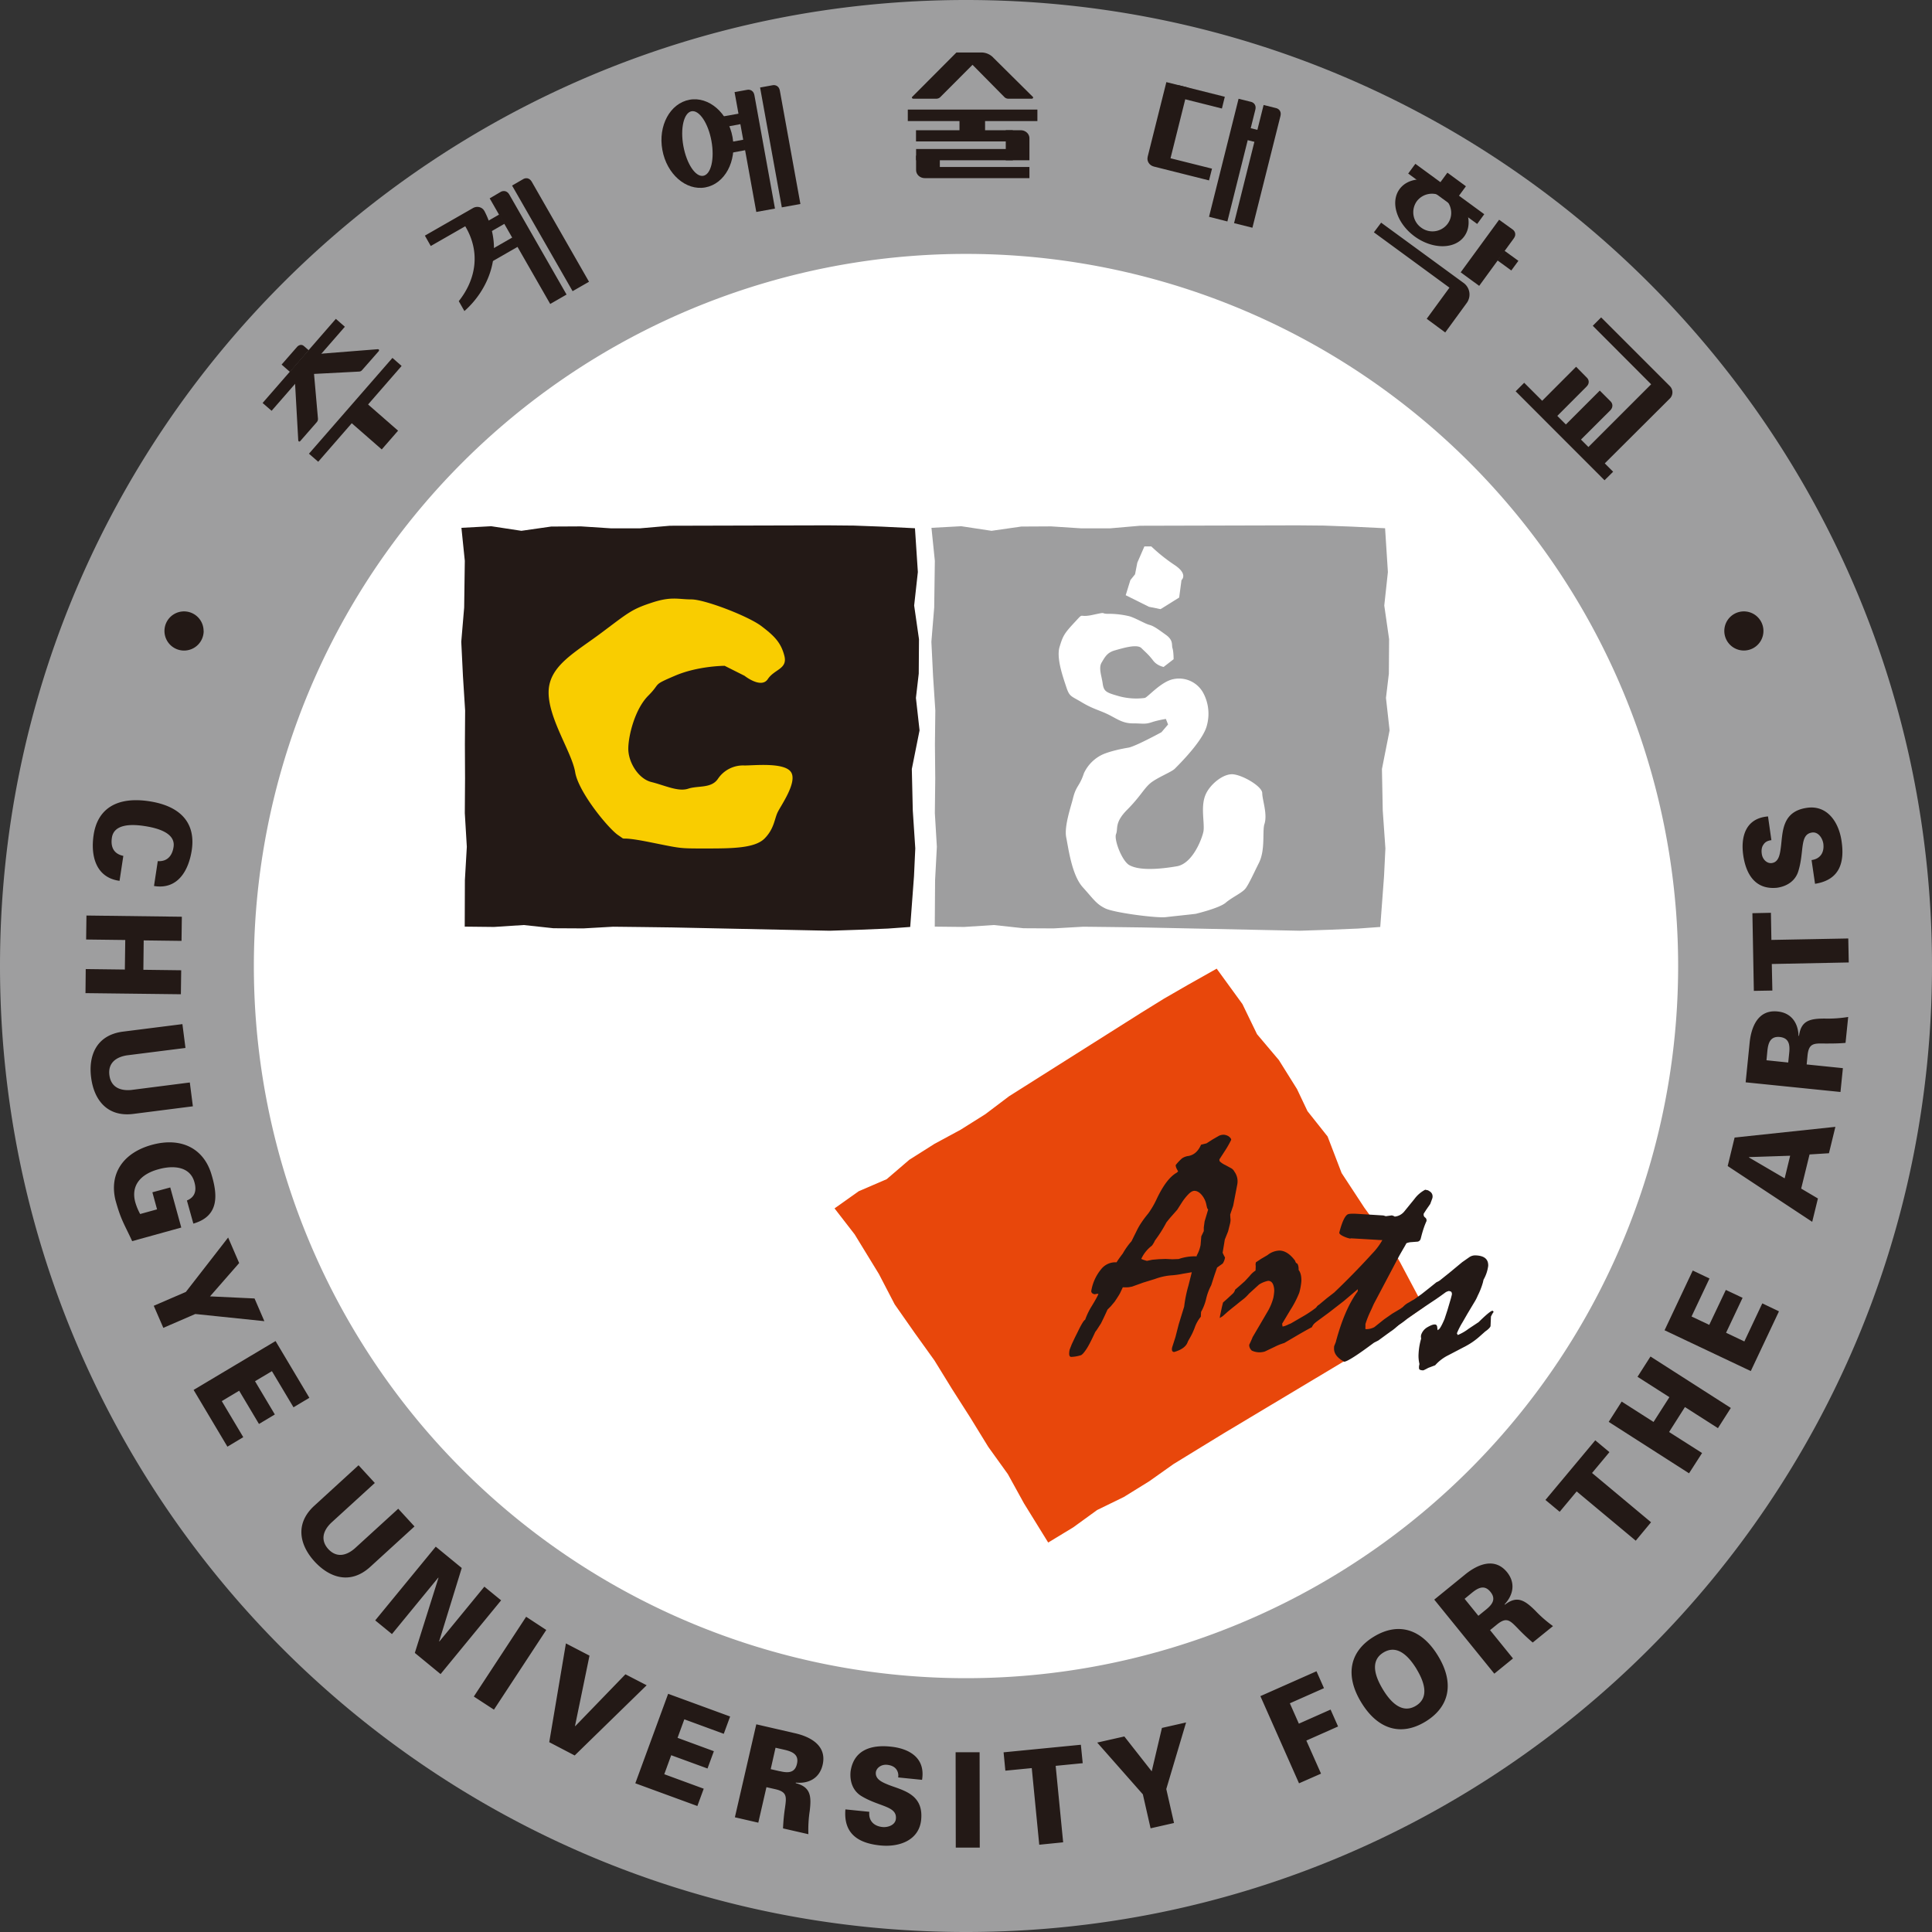 <svg xmlns="http://www.w3.org/2000/svg" width="24" height="24" fill="none" viewBox="0 0 24 24">
  <rect x="0" y="0" width="24" height="24" fill="#333333" stroke="none"/>
  <g clip-path="url(#a)">
    <path fill="#fff" d="M11.966 22.672c5.812 0 10.523-4.71 10.523-10.522 0-5.811-4.711-10.522-10.523-10.522-5.81 0-10.522 4.71-10.522 10.522 0 5.811 4.711 10.522 10.522 10.522Z"/>
    <mask id="b" width="30" height="30" x="-3" y="-3" maskUnits="userSpaceOnUse" style="mask-type:luminance">
      <path fill="#fff" d="M-2.559-2.557h29.111v29.11h-29.11v-29.11Z"/>
    </mask>
    <g mask="url(#b)">
      <path fill="#9E9E9F" d="M12 3.154a8.846 8.846 0 1 0 0 17.693 8.846 8.846 0 0 0 0-17.693ZM24 12c0 6.627-5.373 12-12 12S0 18.627 0 12 5.373 0 12 0s12 5.373 12 12Z"/>
      <path fill="#231916" d="M1.96 10.697c.107.008.178-.055.196-.176.026-.17-.189-.234-.364-.26-.17-.026-.377-.022-.402.145-.019.124.03.203.142.226l-.047.31c-.296-.04-.361-.312-.322-.57.05-.332.296-.478.688-.419.393.059.579.27.532.602-.038.258-.174.5-.47.451l.047-.31Zm-.886.676 1.185.015-.004.3-.47-.006-.004.365.47.006-.004.298-1.185-.014.003-.299.486.006.005-.367-.486-.006.004-.298Zm1.322 2.37-.744.095c-.327.039-.486-.183-.52-.453-.035-.269.063-.524.39-.569l.744-.094.038.296-.728.092c-.15.024-.235.107-.217.246.018.14.121.198.272.184l.727-.093.038.296Zm-.445 1.28-.058-.212.222-.06.137.498-.61.169c-.103-.223-.139-.261-.208-.511-.078-.327.094-.586.452-.685.357-.098.638.037.738.357.077.25.11.526-.222.621l-.08-.287c.108-.045.12-.133.093-.228-.053-.195-.26-.212-.446-.16-.225.061-.345.204-.288.411a.724.724 0 0 0 .06.145l.21-.058Zm.357 1.027.526-.677.137.317-.362.414.553.026.122.282-.858-.089-.397.172-.119-.274.398-.172Zm.097 1.216 1.018-.607.42.705-.197.118-.268-.449-.21.125.246.413-.197.118-.246-.413-.216.129.267.448-.197.118-.42-.705Zm2.744 1.696-.554.506c-.246.22-.503.13-.687-.07-.183-.2-.249-.465-.007-.69l.553-.506.202.22-.542.495c-.109.105-.13.222-.036.326.095.103.213.092.328-.007l.541-.494.202.22Zm.264.251.323.265-.281.912h.004l.558-.68.208.17-.752.916-.32-.263.294-.933-.003-.002-.575.701-.208-.17.752-.916Zm.473 1.862.65-.991.25.164-.65.99-.25-.163Zm1.884-.276.263.136-.894.872-.316-.165.207-1.227.293.152-.18.874.004.001.622-.643Zm.122 1.354.408-1.112.77.282-.079.215-.49-.18-.084.23.451.166-.079.215-.451-.165-.086.236.49.18-.079.215-.77-.282Zm1.528.489-.291-.067.266-1.155.486.112c.177.041.395.147.338.392-.04.172-.181.236-.333.22l-.001.007c.185.048.196.16.174.343a1.58 1.58 0 0 0-.017.291l-.315-.072a2.34 2.34 0 0 1 .024-.252c.02-.142.028-.201-.12-.235l-.11-.025-.101.44Zm.267-.64c.093.022.186.029.213-.09.028-.118-.06-.153-.152-.175l-.114-.026-.06.266.113.026Zm1.47.078a.13.13 0 0 0-.028-.108c-.023-.027-.06-.044-.11-.049-.069-.007-.133.037-.139.095-.008.087.084.124.16.155.175.068.434.113.403.432-.024.248-.259.344-.506.32-.25-.025-.462-.127-.435-.448l.297.03c-.012.11.056.178.163.189.068.007.16-.024.167-.102.016-.16-.207-.148-.429-.283-.103-.063-.146-.176-.134-.304.04-.278.27-.333.494-.31.221.021.44.13.394.413l-.297-.03Zm.716.872-.002-1.185h.298l.002 1.185h-.298Zm.944-.988-.328.032-.022-.228.96-.094.023.229-.336.033.093.95-.297.03-.093-.952Zm1.38.326-.567-.643.337-.076.34.433.127-.539.3-.068-.246.827.096.422-.291.066-.096-.422Zm2.213-.257-.273.12-.48-1.083.697-.309.093.21-.424.188.112.253.394-.175.093.21-.394.175.182.41Zm1.297-.646c.305-.186.36-.484.157-.817-.203-.335-.492-.424-.797-.239-.305.185-.36.484-.157.817.203.334.492.424.797.239Zm-.108-.65c.09.15.163.348-.01.453-.174.105-.317-.05-.408-.2-.097-.159-.168-.357.005-.462.174-.105.317.05.413.208Zm1.196-.135-.232.189-.746-.92.387-.315c.141-.114.358-.22.517-.026.111.138.074.288-.03.399l.004.005c.15-.117.246-.056.377.074.068.072.14.134.22.192l-.252.204a2.4 2.4 0 0 1-.184-.174c-.1-.103-.141-.146-.26-.05l-.086.07.285.352Zm-.34-.603c.075-.06.137-.13.06-.224-.076-.095-.157-.048-.231.012l-.09.074.171.211.09-.073Zm1.131-1.472-.211.253-.177-.147.619-.741.176.147-.216.259.733.612-.19.229-.734-.612Zm1.396-.225-.998-.639.161-.252.396.253.197-.308-.396-.253.161-.252.998.639-.16.251-.41-.262-.197.31.41.261-.162.252Zm.767-1.27-1.071-.507.35-.742.208.099-.223.472.22.104.206-.434.208.098-.205.434.227.108.223-.473.207.099-.35.742Zm.834-2.144-.208-.123.104-.424.241-.015.08-.328-1.252.133-.086.354 1.05.693.071-.29Zm-.413-.25-.444-.26.001-.004.511-.017-.068.28Zm.273-1.415.011-.112c.016-.151.075-.151.218-.148.084 0 .17 0 .254-.008l.033-.322a1.553 1.553 0 0 1-.291.02c-.185 0-.295.025-.32.215h-.006c-.004-.153-.084-.286-.26-.303-.25-.026-.328.203-.347.384l-.05.496 1.178.12.03-.296-.45-.046Zm-.229-.024-.27-.028.011-.116c.01-.095.034-.185.155-.173.12.013.126.106.116.201l-.012.116Zm-.204-1.224.007.33-.23.004-.018-.965.23-.005.006.337.955-.018.006.298-.955.019Zm-.005-1.538c-.046.005-.078.023-.098.054-.021.028-.029.068-.021.119.01.068.066.12.125.111.086-.012.1-.11.111-.192.025-.186.008-.449.325-.494.247-.036.395.17.43.416.036.248-.012.478-.33.528l-.043-.295c.111-.015.16-.097.146-.204-.01-.067-.062-.149-.14-.138-.159.023-.093.237-.172.485-.037.115-.137.183-.263.201-.28.028-.388-.182-.42-.405-.031-.22.023-.458.308-.481l.042.295ZM4.533 4.99l.412.36-.203.233-.412-.36.203-.233Z"/>
      <path fill="#231916" d="m3.838 5.636 1.037-1.19.114.1-1.036 1.19-.115-.1Zm-.464-.533.91-1.044-.112-.098-.91 1.045.112.097Z"/>
      <path fill="#231916" d="m3.908 4.4.784-.062c.003 0 .012 0 .015.006.004.006.002.013-.002.018l-.202.23c-.015.019-.026.023-.043.024l-.559.029.049.557c0 .017-.002.028-.018.046l-.201.23c-.004.006-.011.009-.018.006-.006-.003-.008-.011-.008-.014l-.044-.785m-.163-.156.196-.224s.039-.04.078-.009l.063.055-.233.269-.104-.091Zm15.33.332 1.104 1.105.107-.106-1.105-1.105-.106.106Z"/>
      <path fill="#231916" d="m20.606 4.869-.82-.822.104-.104.852.852a.109.109 0 0 1 .005.152l-.877.874-.203-.203.877-.877"/>
      <path fill="#231916" d="m19.58 4.557.135.137s.052.05-.008.11l-.384.385L19.136 5l.443-.444Zm.293.295.137.137s.05.05-.008.11l-.385.384-.187-.188.443-.443ZM6.084 2.885l-.066-.115.186-.107.066.115-.186.107Zm.012.373-.066-.116.338-.194.066.116-.338.194Z"/>
      <path fill="#231916" d="M5.779 2.81c.196.327.13.667-.08.931l.07.123c.28-.246.52-.72.248-1.244l-.002-.002c-.027-.047-.09-.062-.14-.033l-.597.342.073.129.55-.315m.182-.277.14-.082s.064-.035.105.037l.71 1.24-.203.117-.752-1.312Zm.278-.159.142-.082s.062-.036.104.037l.71 1.24-.204.117-.752-1.312Zm11.685 1.213-.323.442.23.17.27-.37a.178.178 0 0 0-.044-.247l-1.022-.747-.09.12 1.046.766m-.62-1.496.857.626.088-.121-.856-.626-.089.121Z"/>
      <path fill="#231916" d="M17.655 2.828A.235.235 0 0 1 17.6 2.5a.236.236 0 0 1 .329-.047c.106.077.13.225.054.327a.235.235 0 0 1-.328.048Zm.348-.479c-.222-.162-.498-.162-.617 0s-.035.425.187.588c.222.162.497.162.616 0 .12-.163.035-.426-.186-.588Zm.771 1.011.088-.12-.174-.126-.087.12.173.126Z"/>
      <path fill="#231916" d="m18.21 2.314-.145.198-.23-.169.145-.198.23.169Zm.413.416.172.124s.058.043.008.11l-.428.587-.23-.168.478-.654ZM8.992 1.58l-.024-.131.211-.038.024.13-.211.04Zm.058.324-.023-.131.211-.038.024.13-.211.039Z"/>
      <path fill="#231916" d="M8.736 2.184c-.096.017-.206-.148-.247-.37-.04-.22.006-.414.102-.432.096-.017.207.148.247.37.04.221-.005.415-.102.432Zm-.17-.945c-.242.044-.393.323-.338.623.054.301.294.51.534.466.241-.044.392-.323.338-.624-.055-.3-.294-.509-.535-.465Zm.56-.095.16-.029s.071-.013.086.07l.255 1.406-.232.042-.27-1.489Zm.316-.057.16-.029s.071-.013.086.07l.255 1.406-.231.042-.27-1.489Zm5.082.945.236-.944-.271-.068-.232.926v.002c-.014.054.021.107.077.121l.685.172.037-.146-.639-.16"/>
      <path fill="#231916" d="m14.554 1.191.625.157.036-.146-.578-.145-.083.134Zm.908.541.037-.149.208.052-.037.149-.208-.052Z"/>
      <path fill="#231916" d="m15.386 1.227.158.039s.07.017.05.098l-.347 1.387-.228-.058.367-1.466Zm.311.077.159.04s.07.017.05.098l-.348 1.387-.228-.057.367-1.468Zm-4.42.057h1.61v.143h-1.61V1.36Zm1.304.257h-1.202v.139h1.202v-.14Zm-.906.515v-.2h-.295v.18c0 .056.049.1.108.1h1.3v-.139h-1.25"/>
      <path fill="#231916" d="M12.58 1.851h-1.2v.14h1.202v-.14Z"/>
      <path fill="#231916" d="M12.788 1.718c0-.056-.049-.1-.108-.1h-.186v.373h.294v-.273Zm-.551-.02h-.318v-.313h.318v.313Zm.595-.493-.488-.484a.206.206 0 0 0-.158-.069h-.305l-.551.553a.008.008 0 0 0-.002.008.017.017 0 0 0 .016.013h.292a.07.07 0 0 0 .048-.023l.397-.398.393.398a.07.07 0 0 0 .047.023h.298a.016.016 0 0 0 .015-.013.009.009 0 0 0-.002-.008Zm-1.525 10.31.047-.63.016-.346-.031-.47-.012-.516.096-.48-.045-.403.035-.302.003-.428-.06-.418.046-.416-.036-.544-.41-.02-.348-.013-.33-.003-1.956.005-.37.032h-.365l-.369-.024-.371.002-.37.053-.375-.057-.37.02.042.41-.008.58-.036.425.021.428.027.427-.003.42.002.425-.003.429.025.418-.024.415-.002.577.364.004.368-.024.37.04.372.002.37-.021.354.004.38.005 1.956.041.362-.012.362-.015.276-.02Z"/>
      <path fill="#9E9E9F" d="m17.146 11.515.047-.63.017-.346-.033-.47-.01-.516.095-.48-.045-.403.036-.302.003-.428-.06-.418.045-.416-.035-.544-.41-.02-.349-.013-.328-.003-1.957.005-.37.032h-.365l-.369-.024-.371.002-.37.053-.376-.057-.37.02.042.41-.008.58-.035.425.021.428.028.427-.005.42.004.425-.005.429.025.418-.022.415-.004.577.364.004.37-.024.368.04.372.002.371-.021.353.004.38.005 1.956.041.363-.012.36-.015.277-.02Z"/>
      <path fill="#F9CD00" d="M9.249 8.395s.207.165.289.041c.082-.124.247-.124.206-.288-.042-.165-.124-.248-.288-.372-.166-.124-.702-.33-.868-.33-.165 0-.247-.041-.495.042-.247.081-.288.123-.618.37-.33.248-.66.413-.66.744 0 .33.288.742.33.99.04.247.412.701.536.784.123.082-.042 0 .372.082.412.082.37.082.7.082.33 0 .62 0 .744-.123.123-.124.123-.248.165-.33.04-.083.247-.372.164-.496-.082-.123-.454-.082-.577-.082a.376.376 0 0 0-.33.165c-.083.124-.248.082-.372.124-.124.04-.289-.042-.454-.083-.164-.04-.288-.247-.288-.413 0-.164.083-.495.248-.66.164-.164.04-.123.33-.247.288-.124.619-.124.619-.124l.247.124Z"/>
      <path fill="#fff" d="m14.042 7.206-.058.188.289.144.144.029.231-.144.029-.217s.088-.072-.087-.188a2.116 2.116 0 0 1-.288-.23h-.086l-.088.202-.028.144-.058.072Zm.413 1.079.124-.096s0-.097-.014-.137c-.013-.042.014-.097-.082-.166s-.151-.11-.206-.124c-.055-.014-.193-.097-.262-.11a1.095 1.095 0 0 0-.247-.027c-.11 0 0-.029-.193.013-.192.042-.098-.044-.228.095-.13.14-.143.167-.185.304-.041.138.042.371.083.495s.055.11.193.192c.137.083.22.098.33.152.11.055.179.11.303.11.123 0 .151.014.233-.013.083-.028.179-.042.179-.042L14.51 9l-.082.096s-.33.18-.413.192c-.083.014-.22.042-.317.084a.48.48 0 0 0-.233.233c-.056.17-.097.151-.137.316-.027.108-.11.345-.083.482.028.137.069.468.206.619.137.152.166.206.276.261.11.056.646.124.756.11.11-.013.235-.025.37-.041 0 0 .294-.07.373-.138.079-.068.206-.123.247-.178.042-.055.104-.194.166-.317.082-.165.04-.394.068-.481.041-.124-.027-.302-.027-.385 0-.082-.234-.22-.358-.234-.124-.014-.289.124-.344.248-.066.147-.014.344-.027.453-.009.069-.125.404-.33.441-.234.04-.469.054-.592-.014-.091-.051-.193-.316-.165-.386.028-.068-.023-.14.138-.302.164-.165.206-.261.288-.33.083-.069.262-.138.303-.179.118-.117.358-.371.399-.537a.548.548 0 0 0-.041-.398.342.342 0 0 0-.372-.179c-.151.027-.316.22-.357.234a.816.816 0 0 1-.344-.028c-.138-.04-.166-.055-.18-.15-.013-.097-.054-.193-.013-.262.042-.07.069-.124.165-.151.097-.027.276-.083.33-.027.055.054.09.082.142.15.05.069.133.083.133.083Z"/>
      <path fill="#E8470B" d="m17.688 16.237-.295-.555-.17-.3-.275-.38-.282-.43-.174-.454-.25-.315-.13-.274-.225-.36-.272-.322-.181-.374-.32-.44-.355.2-.3.173-.278.172-1.646 1.04-.295.223-.307.193-.324.175-.313.198-.281.241-.348.15-.3.213.25.323.301.492.196.377.245.35.249.347.218.354.228.357.223.363.243.338.2.363.301.487.31-.188.298-.216.332-.162.315-.195.302-.214.3-.184.322-.197 1.67-1 .3-.201.287-.21.23-.158Z"/>
      <path fill="#231916" d="M13.506 16.743c.03-.05.063-.117.1-.198l.017-.022.053-.082c.034-.067.06-.125.082-.173l.04-.04.048-.057c.035-.052.06-.09.072-.116l.03-.064a.54.54 0 0 0 .064 0c.01 0 .027-.004.05-.008l.139-.05.149-.046a.747.747 0 0 1 .198-.044.988.988 0 0 0 .14-.019l.117-.02-.041.163a1.654 1.654 0 0 0-.054.265l-.034.11-.034.111-.04.156-.04.125a.093.093 0 0 0-.004.024c-.001.024.008.036.028.037.097-.028.153-.072.17-.13l.015-.027a.875.875 0 0 0 .07-.145.432.432 0 0 1 .076-.136l.003-.06a.615.615 0 0 0 .064-.166.686.686 0 0 1 .062-.165l.038-.118.035-.102.07-.05a.183.183 0 0 0 .027-.066l.002-.014c0 .008-.01-.01-.03-.054l.027-.164.041-.102.022-.088a.218.218 0 0 0 .008-.048c0-.01 0-.02-.002-.03l-.002-.043.017-.05.02-.059.05-.26a.205.205 0 0 0-.035-.164.1.1 0 0 0-.042-.043l-.072-.039a.245.245 0 0 1-.062-.04c-.007-.005-.01-.013-.01-.024v-.006l.07-.108a1.257 1.257 0 0 0 .076-.134v-.003c0-.01-.008-.022-.027-.038a.128.128 0 0 0-.066-.023c-.02 0-.04.004-.06.014l-.075.043-.078.05-.068.017c-.036.082-.088.128-.157.14a.18.18 0 0 0-.08.03.603.603 0 0 0-.078.083c0 .015.004.03.014.049l.016.03-.018.016c-.086.048-.169.158-.25.33a1.06 1.06 0 0 1-.103.176c-.066.08-.112.15-.14.208l-.068.137a.87.87 0 0 0-.108.152 2.48 2.48 0 0 0-.06.082l-.018.028a.225.225 0 0 0-.194.089.567.567 0 0 0-.12.268c0 .005 0 .01.003.014.005.014.02.023.043.026a.097.097 0 0 1 .043-.005c-.007.021-.033.07-.08.147a.863.863 0 0 0-.085.175c-.014.003-.045.052-.092.15l-.034.068-.04.085-.027.069c-.002.012-.005.026-.005.042-.002.03.007.046.025.047a.456.456 0 0 0 .117-.02c.019-.005.046-.036.082-.093Zm1.136-1.103-.078.003-.085-.004-.084.003-.081.007-.067.014-.04-.012-.03-.012a.428.428 0 0 1 .125-.159c.008-.004.02-.022.038-.054 0-.004.006-.014.019-.032a1.602 1.602 0 0 0 .13-.208c.026-.033.048-.06.067-.081l.068-.077.06-.094a.684.684 0 0 1 .077-.097c.029-.03.055-.045.08-.044.035.002.068.024.098.065a.267.267 0 0 1 .048.113l.009.037.012.018-.044.147-.01.074v.046l-.031.065-.009.108a.424.424 0 0 1-.046.127l-.004.014a.6.6 0 0 0-.222.033Zm.514.705.023-.109.014-.056.053-.047.066-.061a.1.1 0 0 0 .031-.051l.058-.05.063-.056.06-.065a.311.311 0 0 1 .073-.067l.002-.053-.002-.025.004-.024.065-.043.08-.047a.247.247 0 0 1 .152-.056c.067.003.13.045.19.126.006.022.016.034.027.035.013.02.018.046.017.08.024.03.036.077.034.14a.766.766 0 0 1-.026.143 1.234 1.234 0 0 1-.11.213l-.103.172.005.034c.013 0 .04-.008.077-.027a.222.222 0 0 0 .032-.014l.167-.097c.033-.02.082-.051.144-.098.008-.01.015-.02.02-.024a.158.158 0 0 1 .017-.007c.007.001.011.003.014.008v.008l-.005.024-.004.02a.1.1 0 0 1 .004.04.274.274 0 0 1-.01.067l-.044.045a.197.197 0 0 0-.048.065c-.004 0-.059.03-.165.091l-.177.104a.695.695 0 0 0-.12.048l-.122.058a.226.226 0 0 1-.161-.011.093.093 0 0 1-.033-.072c.026-.055.04-.087.042-.095l.074-.126.12-.205a.684.684 0 0 0 .064-.158.653.653 0 0 0 .011-.084c0-.013 0-.03-.005-.051-.01-.049-.032-.075-.07-.076a.328.328 0 0 0-.115.047l-.123.112a.578.578 0 0 1-.06.06l-.055.043-.049.04-.048.038-.051.042-.064.057-.037.023.004-.028Z"/>
      <path fill="#231916" d="M16.593 16.674c.073-.275.164-.485.273-.633l.001-.026-.174.147-.187.145-.2.147.002-.057.018-.086a.163.163 0 0 1 .047-.093l.108-.09.093-.072a9.615 9.615 0 0 0 .473-.484.822.822 0 0 0 .125-.167l-.047-.002-.166-.01-.174-.01-.014.003a.366.366 0 0 1-.094-.034c-.027-.014-.04-.027-.04-.04.033-.128.068-.204.102-.225.016-.01.057-.012.126-.008l.32.02.03.009.074-.01a.1.1 0 0 1 .037.015.175.175 0 0 0 .122-.068l.122-.15a.39.39 0 0 1 .135-.116l.036.008.01.007c.03.015.046.04.045.072a.075.075 0 0 1-.005.025l-.024.065-.05.072-.032.05v.008a.041.041 0 0 0 .017.037c.013.01.019.021.019.035v.01c-.028.06-.05.13-.071.214-.005.023-.018.037-.038.042l-.077.006a.19.19 0 0 0-.064.014 1.448 1.448 0 0 1-.041.072l-.047.082-.315.596c-.01.02-.023.053-.042.092-.03.063-.05.117-.064.162v.04c-.002.008 0 .016.001.023a.213.213 0 0 0 .11-.025l.12-.096.103-.072.101-.06a.153.153 0 0 1 .046-.026.018.018 0 0 0 .008-.007c.012.001.017.008.017.022a.491.491 0 0 1-.068.184.615.615 0 0 1-.133.115l-.145.106-.055.028c-.204.153-.327.231-.368.236-.087-.046-.13-.103-.127-.17l.001-.022.02-.05Z"/>
      <path fill="#231916" d="m17.346 16.479.02-.04.02-.136a.242.242 0 0 1 .119-.125.737.737 0 0 1 .06-.035l.094-.067.095-.075.091-.073a.182.182 0 0 0 .056-.034l.1-.08.163-.135.09-.063a.132.132 0 0 1 .082-.021c.104.005.154.048.151.13a.467.467 0 0 1-.058.172l-.008.035a.924.924 0 0 1-.064.163.558.558 0 0 1-.046.088l-.082.137-.061.106a.929.929 0 0 0-.07.137l.011.021a.59.59 0 0 0 .135-.078l.124-.082c.097-.096.156-.143.174-.142l.013.014-.017.025-.017.033-.005.12c-.006.017-.028.04-.066.066l-.063.056a.884.884 0 0 1-.177.125l-.218.114a.536.536 0 0 0-.164.125l-.085.032-.03.016-.031.015c-.028 0-.046-.006-.052-.015a.084.084 0 0 1-.003-.025c0-.012.003-.025.006-.039a.432.432 0 0 1-.011-.126.804.804 0 0 1 .032-.189l-.003-.024.002-.02a.171.171 0 0 1 .079-.098c.04-.023.07-.035.092-.034.019 0 .028.013.03.035l.004.037.007-.007c.015 0 .042-.044.08-.134l.036-.11.043-.146.012-.047v-.009a.037.037 0 0 0-.012-.028L18 16.037a.146.146 0 0 0-.04.015l-.069.05-.056.039a14.16 14.16 0 0 0-.356.243 1.159 1.159 0 0 1-.112.082l-.02.012ZM2.53 7.838a.243.243 0 1 1-.487 0 .243.243 0 0 1 .486 0Zm19.376 0a.243.243 0 1 1-.486 0 .243.243 0 0 1 .486 0Z"/>
    </g>
  </g>
  <defs>
    <clipPath id="a">
      <path fill="#fff" d="M0 0h24v24H0z"/>
    </clipPath>
  </defs>
</svg>
